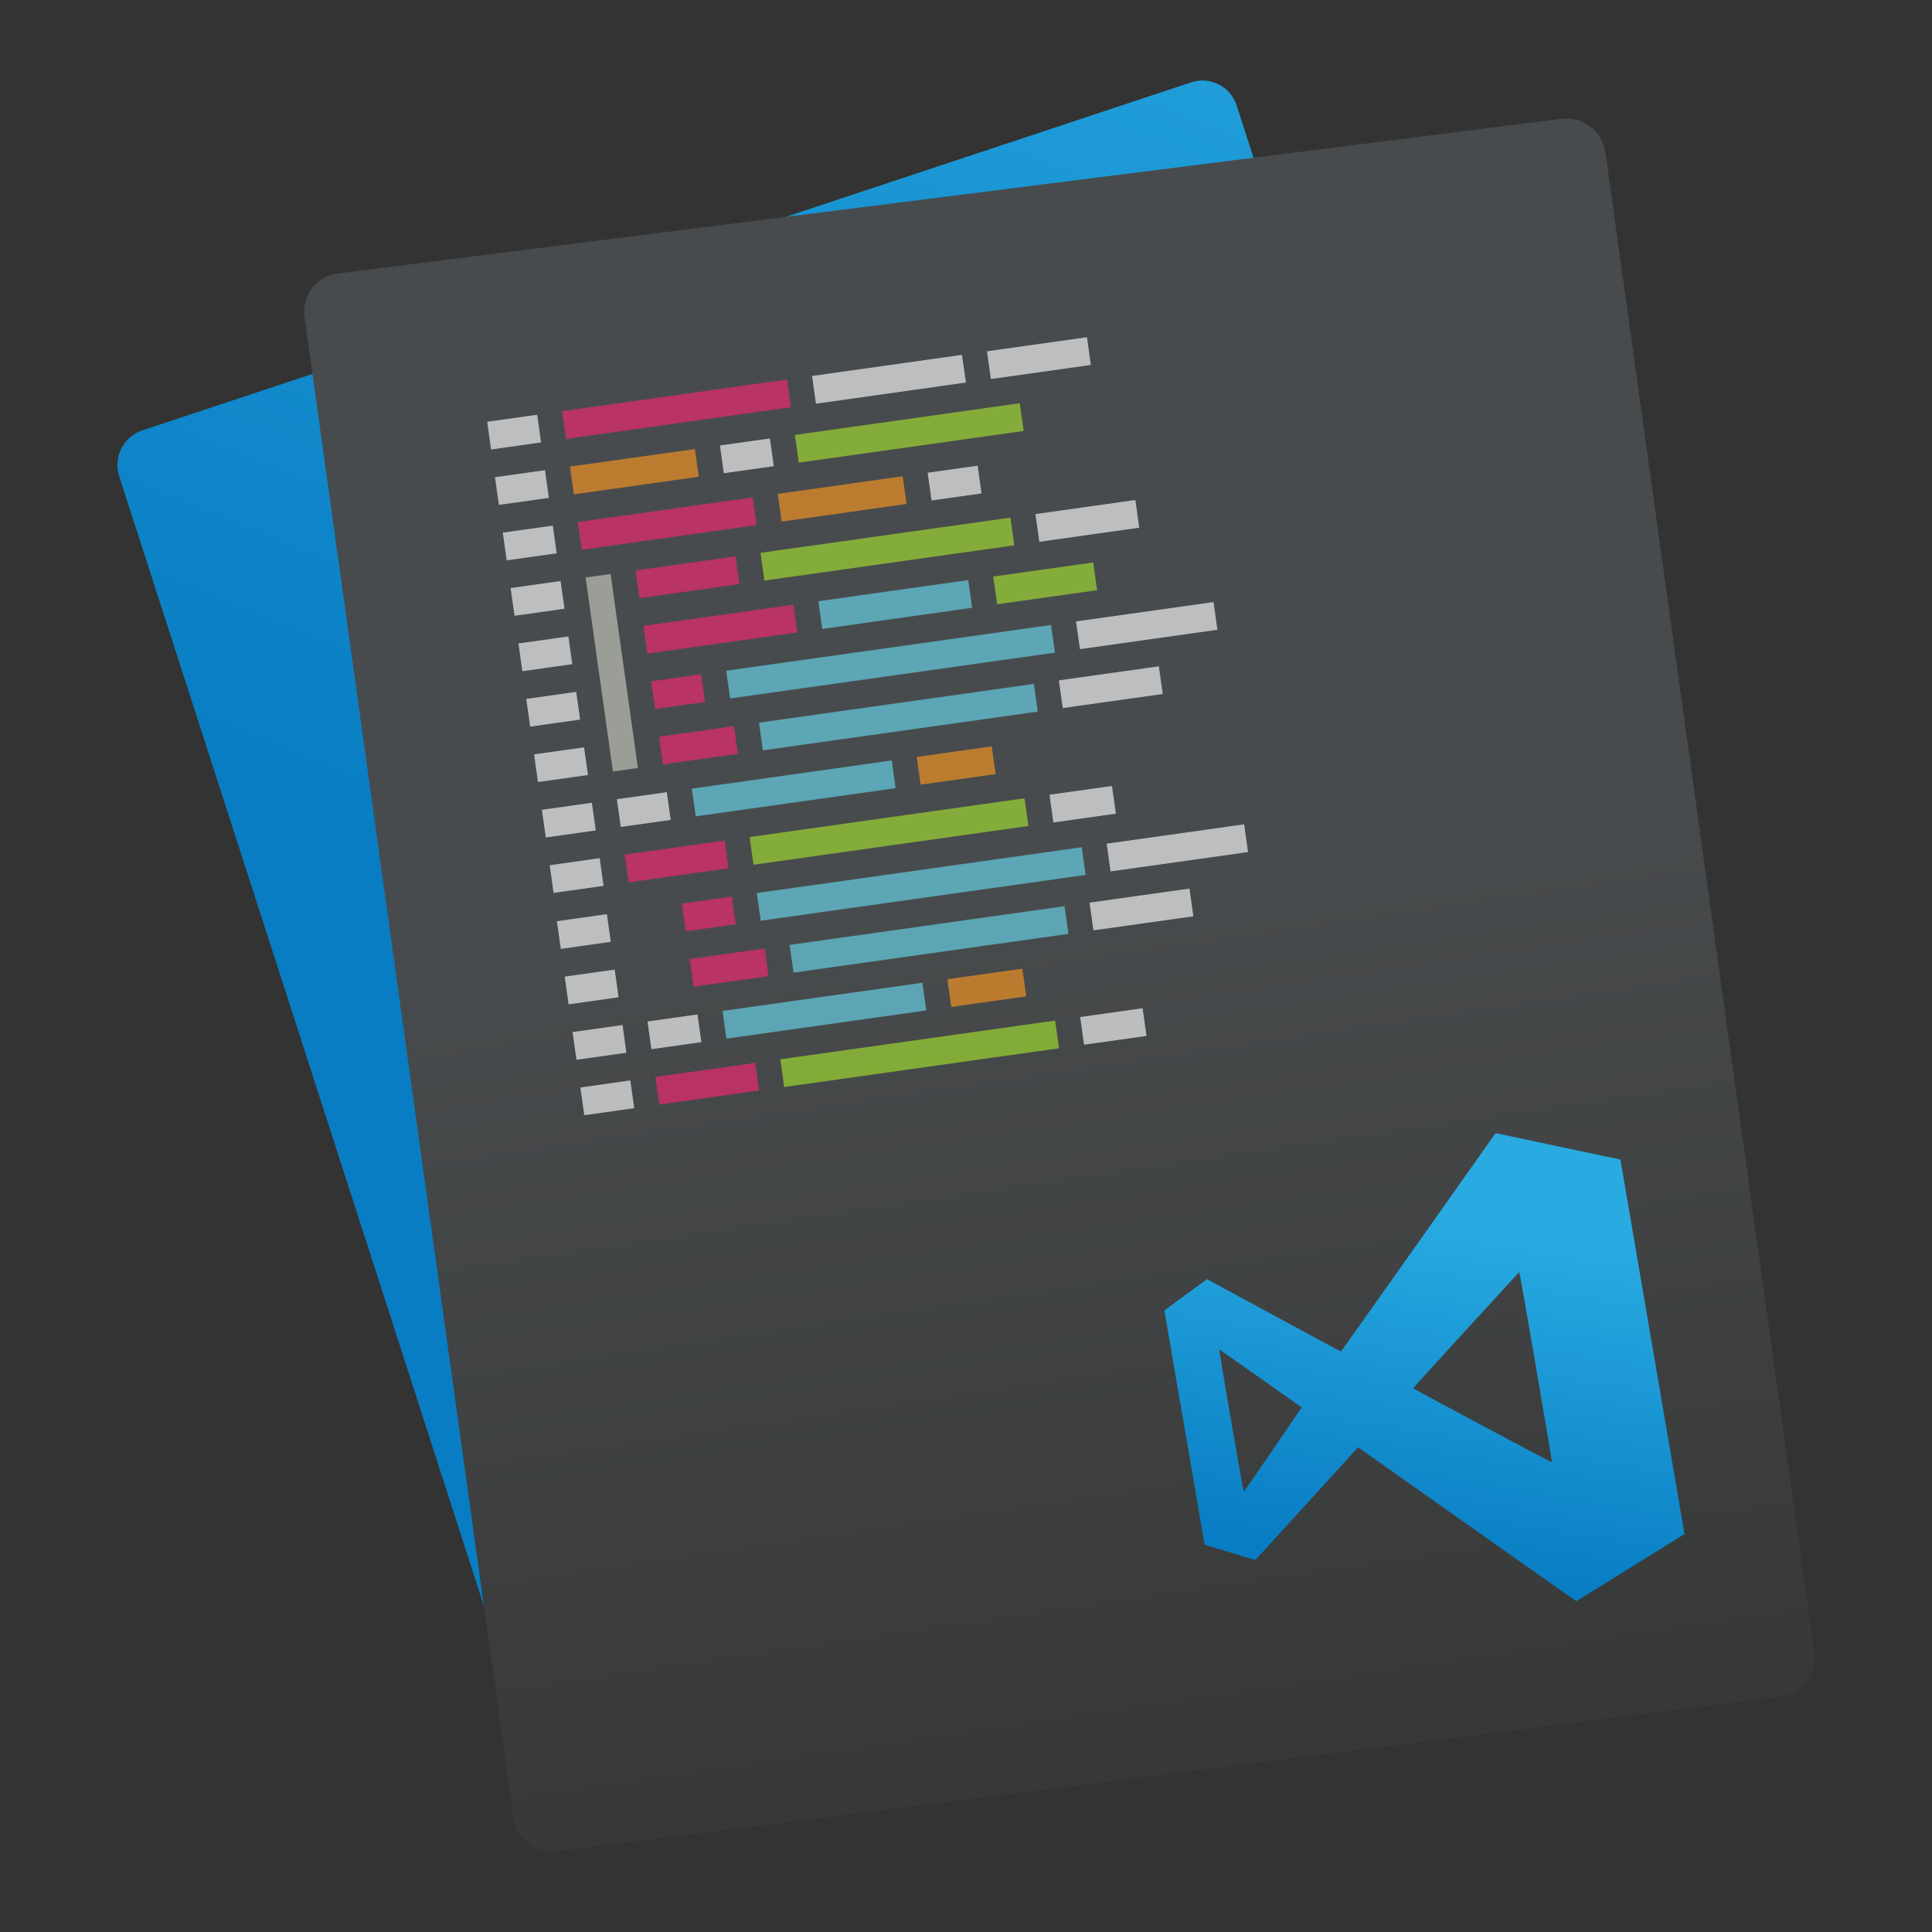 <?xml version="1.0" encoding="UTF-8" standalone="no"?>
<!-- Generator: Gravit.io -->

<svg
   xmlns:dc="http://purl.org/dc/elements/1.1/"
   xmlns:cc="http://creativecommons.org/ns#"
   xmlns:rdf="http://www.w3.org/1999/02/22-rdf-syntax-ns#"
   xmlns:svg="http://www.w3.org/2000/svg"
   xmlns="http://www.w3.org/2000/svg"
   xmlns:xlink="http://www.w3.org/1999/xlink"
   xmlns:sodipodi="http://sodipodi.sourceforge.net/DTD/sodipodi-0.dtd"
   xmlns:inkscape="http://www.inkscape.org/namespaces/inkscape"
   style="isolation:isolate"
   viewBox="0 0 48 48"
   width="48"
   height="48"
   version="1.1"
   id="svg367"
   sodipodi:docname="code.svg"
   inkscape:version="0.92.3 (2405546, 2018-03-11)">
  <rect x="0" y="0" width="48" height="48" fill="#333333" stroke="none"/>
  <sodipodi:namedview
     pagecolor="#ffffff"
     bordercolor="#666666"
     borderopacity="1"
     objecttolerance="10"
     gridtolerance="10"
     guidetolerance="10"
     inkscape:pageopacity="0"
     inkscape:pageshadow="2"
     inkscape:window-width="1280"
     inkscape:window-height="741"
     id="namedview369"
     showgrid="false"
     inkscape:zoom="4.9166667"
     inkscape:cx="-6.2033898"
     inkscape:cy="24"
     inkscape:window-x="0"
     inkscape:window-y="32"
     inkscape:window-maximized="1"
     inkscape:current-layer="svg367" />
  <defs
     id="defs5">
    <clipPath
       id="_clipPath_oAh9etvs5SLPqTzCwpA4uA661JwgVTQF">
      <rect
         width="48"
         height="48"
         id="rect2" />
    </clipPath>
    <linearGradient
       gradientTransform="matrix(0.362,-0.062,0.062,0.362,24.017,26.532)"
       id="g"
       gradientUnits="userSpaceOnUse"
       x1="20.489"
       x2="29.534"
       xlink:href="#_lgradient_5"
       y1="40.736"
       y2="14.445" />
    <linearGradient
       id="c">
      <stop
         offset="0"
         stop-color="#cdd0d1"
         id="stop12" />
      <stop
         offset="1"
         stop-color="#f6f6f7"
         id="stop14" />
    </linearGradient>
  </defs>
  <g
     clip-path="url(#_clipPath_oAh9etvs5SLPqTzCwpA4uA661JwgVTQF)"
     id="g365">
    <rect
       x="0"
       y="0"
       width="48"
       height="48"
       transform="matrix(1,0,0,1,0,0)"
       fill="none"
       id="rect7" />
    <linearGradient
       id="_lgradient_5"
       x1="0%"
       y1="50%"
       x2="35.044%"
       y2="-43.658%">
      <stop
         offset="12.609%"
         stop-opacity="1"
         style="stop-color:rgb(8,125,195)"
         id="stop9" />
      <stop
         offset="98.261%"
         stop-opacity="1"
         style="stop-color:rgb(41,171,226)"
         id="stop11" />
    </linearGradient>
    <path
       d=" M 3.538 10.692 L 29.594 2.046 C 30.065 1.89 30.572 2.147 30.724 2.619 L 41.496 35.987 C 41.649 36.46 41.39 36.97 40.919 37.127 L 14.863 45.772 C 14.392 45.929 13.885 45.672 13.733 45.199 L 2.961 11.831 C 2.808 11.359 3.067 10.848 3.538 10.692 Z "
       fill="url(#_lgradient_5)"
       id="path14" />
    <linearGradient
       id="_lgradient_6"
       x1="0%"
       y1="50%"
       x2="12.826%"
       y2="149.174%">
      <stop
         offset="0.794%"
         stop-opacity="1"
         style="stop-color:rgb(72,75,77)"
         id="stop16" />
      <stop
         offset="95.108%"
         stop-opacity="1"
         style="stop-color:rgb(41,41,38)"
         id="stop18" />
    </linearGradient>
    <path
       d=" M 8.392 6.796 L 38.795 2.952 C 39.324 2.885 39.813 3.26 39.886 3.788 L 45.074 41.071 C 45.147 41.599 44.778 42.082 44.249 42.149 L 13.845 45.992 C 13.317 46.059 12.828 45.685 12.754 45.157 L 7.566 7.873 C 7.493 7.345 7.863 6.863 8.392 6.796 Z "
       fill="url(#_lgradient_6)"
       id="path21" />
    <g
       id="g126">
      <g
         id="g76">
        <g
           id="Group"
           style="opacity:0.8;">
          <g
             opacity="0.8"
             id="g25">
            <path
               d=" M 12.104 10.479 L 13.346 10.304 L 13.443 10.992 L 12.201 11.167 L 12.104 10.479 L 12.104 10.479 Z "
               fill-rule="evenodd"
               fill="rgb(255,255,255)"
               id="path23" />
          </g>
        </g>
        <g
           id="g32"
           style="opacity:0.8;">
          <g
             opacity="0.8"
             id="g30">
            <path
               d=" M 12.492 13.233 L 13.734 13.058 L 13.831 13.747 L 12.589 13.922 L 12.492 13.233 L 12.492 13.233 Z "
               fill-rule="evenodd"
               fill="rgb(255,255,255)"
               id="path28" />
          </g>
        </g>
        <g
           id="g38"
           style="opacity:0.8;">
          <g
             opacity="0.8"
             id="g36">
            <path
               d=" M 12.298 11.856 L 13.54 11.681 L 13.637 12.369 L 12.395 12.544 L 12.298 11.856 L 12.298 11.856 Z "
               fill-rule="evenodd"
               fill="rgb(255,255,255)"
               id="path34" />
          </g>
        </g>
        <g
           id="g44"
           style="opacity:0.8;">
          <g
             opacity="0.8"
             id="g42">
            <path
               d=" M 12.686 14.61 L 13.928 14.435 L 14.025 15.124 L 12.783 15.299 L 12.686 14.61 L 12.686 14.61 Z "
               fill-rule="evenodd"
               fill="rgb(255,255,255)"
               id="path40" />
          </g>
        </g>
        <g
           id="g50"
           style="opacity:0.8;">
          <g
             opacity="0.8"
             id="g48">
            <path
               d=" M 13.075 17.364 L 14.316 17.189 L 14.413 17.878 L 13.172 18.053 L 13.075 17.364 L 13.075 17.364 Z "
               fill-rule="evenodd"
               fill="rgb(255,255,255)"
               id="path46" />
          </g>
        </g>
        <g
           id="g56"
           style="opacity:0.8;">
          <g
             opacity="0.8"
             id="g54">
            <path
               d=" M 12.881 15.987 L 14.122 15.812 L 14.219 16.501 L 12.978 16.676 L 12.881 15.987 L 12.881 15.987 Z "
               fill-rule="evenodd"
               fill="rgb(255,255,255)"
               id="path52" />
          </g>
        </g>
        <g
           id="g62"
           style="opacity:0.8;">
          <g
             opacity="0.8"
             id="g60">
            <path
               d=" M 13.269 18.742 L 14.511 18.567 L 14.608 19.255 L 13.366 19.43 L 13.269 18.742 L 13.269 18.742 Z "
               fill-rule="evenodd"
               fill="rgb(255,255,255)"
               id="path58" />
          </g>
        </g>
        <g
           id="g68"
           style="opacity:0.8;">
          <g
             opacity="0.8"
             id="g66">
            <path
               d=" M 13.657 21.496 L 14.899 21.321 L 14.996 22.009 L 13.754 22.184 L 13.657 21.496 L 13.657 21.496 Z "
               fill-rule="evenodd"
               fill="rgb(255,255,255)"
               id="path64" />
          </g>
        </g>
        <g
           id="g74"
           style="opacity:0.8;">
          <g
             opacity="0.8"
             id="g72">
            <path
               d=" M 13.463 20.119 L 14.705 19.944 L 14.802 20.632 L 13.56 20.807 L 13.463 20.119 L 13.463 20.119 Z "
               fill-rule="evenodd"
               fill="rgb(255,255,255)"
               id="path70" />
          </g>
        </g>
      </g>
      <g
         id="g82"
         style="opacity:0.8;">
        <g
           opacity="0.8"
           id="g80">
          <path
             d=" M 13.967 10.216 L 19.554 9.428 L 19.651 10.117 L 14.064 10.905 L 13.967 10.216 L 13.967 10.216 Z "
             fill-rule="evenodd"
             fill="rgb(249,38,114)"
             id="path78" />
        </g>
      </g>
      <g
         id="g88"
         style="opacity:0.8;">
        <g
           opacity="0.8"
           id="g86">
          <path
             d=" M 20.175 9.341 L 23.9 8.816 L 23.998 9.504 L 20.272 10.03 L 20.175 9.341 L 20.175 9.341 Z "
             fill-rule="evenodd"
             fill="rgb(255,255,255)"
             id="path84" />
        </g>
      </g>
      <g
         id="g94"
         style="opacity:0.8;">
        <g
           opacity="0.8"
           id="g92">
          <path
             d=" M 24.521 8.728 L 27.005 8.378 L 27.102 9.067 L 24.618 9.417 L 24.521 8.728 L 24.521 8.728 Z "
             fill-rule="evenodd"
             fill="rgb(255,255,255)"
             id="path90" />
        </g>
      </g>
      <g
         id="g100"
         style="opacity:0.8;">
        <g
           opacity="0.8"
           id="g98">
          <path
             d=" M 14.161 11.593 L 17.265 11.156 L 17.362 11.844 L 14.258 12.282 L 14.161 11.593 L 14.161 11.593 Z "
             fill-rule="evenodd"
             fill="rgb(253,151,31)"
             id="path96" />
        </g>
      </g>
      <g
         id="g106"
         style="opacity:0.8;">
        <g
           opacity="0.8"
           id="g104">
          <path
             d=" M 17.886 11.068 L 19.128 10.893 L 19.225 11.582 L 17.983 11.757 L 17.886 11.068 L 17.886 11.068 Z "
             fill-rule="evenodd"
             fill="rgb(255,255,255)"
             id="path102" />
        </g>
      </g>
      <g
         id="g112"
         style="opacity:0.8;">
        <g
           opacity="0.8"
           id="g110">
          <path
             d=" M 19.749 10.806 L 25.336 10.018 L 25.433 10.707 L 19.846 11.494 L 19.749 10.806 L 19.749 10.806 Z "
             fill-rule="evenodd"
             fill="rgb(166,226,46)"
             id="path108" />
        </g>
      </g>
      <g
         id="g118"
         style="opacity:0.8;">
        <g
           opacity="0.8"
           id="g116">
          <path
             d=" M 14.355 12.97 L 18.701 12.358 L 18.798 13.046 L 14.452 13.659 L 14.355 12.97 L 14.355 12.97 Z "
             fill-rule="evenodd"
             fill="rgb(249,38,114)"
             id="path114" />
        </g>
      </g>
      <g
         id="g124"
         style="opacity:0.8;">
        <g
           opacity="0.8"
           id="g122">
          <path
             d=" M 19.322 12.27 L 22.426 11.833 L 22.523 12.521 L 19.419 12.959 L 19.322 12.27 L 19.322 12.27 Z "
             fill-rule="evenodd"
             fill="rgb(253,151,31)"
             id="path120" />
        </g>
      </g>
      <g
         id="g130"
         style="opacity:0.8;">
        <g
           opacity="0.8"
           id="g128">
          <path
             d=" M 23.047 11.745 L 24.289 11.57 L 24.386 12.259 L 23.144 12.434 L 23.047 11.745 L 23.047 11.745 Z "
             fill-rule="evenodd"
             fill="rgb(255,255,255)"
             id="path126" />
        </g>
      </g>
      <g
         id="g136"
         style="opacity:0.8;">
        <g
           opacity="0.8"
           id="g134">
          <path
             d=" M 15.791 14.173 L 18.274 13.822 L 18.371 14.511 L 15.888 14.861 L 15.791 14.173 L 15.791 14.173 Z "
             fill-rule="evenodd"
             fill="rgb(249,38,114)"
             id="path132" />
        </g>
      </g>
      <g
         id="g142"
         style="opacity:0.8;">
        <g
           opacity="0.8"
           id="g140">
          <path
             d=" M 18.895 13.735 L 25.104 12.86 L 25.201 13.548 L 18.992 14.424 L 18.895 13.735 L 18.895 13.735 Z "
             fill-rule="evenodd"
             fill="rgb(166,226,46)"
             id="path138" />
        </g>
      </g>
      <g
         id="g148"
         style="opacity:0.8;">
        <g
           opacity="0.8"
           id="g146">
          <path
             d=" M 25.725 12.772 L 28.208 12.422 L 28.305 13.111 L 25.822 13.461 L 25.725 12.772 L 25.725 12.772 Z "
             fill-rule="evenodd"
             fill="rgb(255,255,255)"
             id="path144" />
        </g>
      </g>
      <g
         id="g154"
         style="opacity:0.8;">
        <g
           opacity="0.8"
           id="g152">
          <path
             d=" M 15.985 15.55 L 19.71 15.025 L 19.807 15.713 L 16.082 16.238 L 15.985 15.55 L 15.985 15.55 Z "
             fill-rule="evenodd"
             fill="rgb(249,38,114)"
             id="path150" />
        </g>
      </g>
      <g
         id="g160"
         style="opacity:0.8;">
        <g
           opacity="0.8"
           id="g158">
          <path
             d=" M 20.331 14.937 L 24.056 14.412 L 24.153 15.1 L 20.428 15.626 L 20.331 14.937 L 20.331 14.937 Z "
             fill-rule="evenodd"
             fill="rgb(102,217,239)"
             id="path156" />
        </g>
      </g>
      <g
         id="g166"
         style="opacity:0.8;">
        <g
           opacity="0.8"
           id="g164">
          <path
             d=" M 24.677 14.324 L 27.16 13.974 L 27.258 14.663 L 24.774 15.013 L 24.677 14.324 L 24.677 14.324 Z "
             fill-rule="evenodd"
             fill="rgb(166,226,46)"
             id="path162" />
        </g>
      </g>
      <g
         id="g172"
         style="opacity:0.8;">
        <g
           opacity="0.8"
           id="g170">
          <path
             d=" M 16.179 16.927 L 17.421 16.752 L 17.518 17.44 L 16.276 17.615 L 16.179 16.927 L 16.179 16.927 Z "
             fill-rule="evenodd"
             fill="rgb(249,38,114)"
             id="path168" />
        </g>
      </g>
      <g
         id="g178"
         style="opacity:0.8;">
        <g
           opacity="0.8"
           id="g176">
          <path
             d=" M 18.042 16.664 L 26.113 15.527 L 26.21 16.215 L 18.139 17.353 L 18.042 16.664 L 18.042 16.664 Z "
             fill-rule="evenodd"
             fill="rgb(102,217,239)"
             id="path174" />
        </g>
      </g>
      <g
         id="g184"
         style="opacity:0.8;">
        <g
           opacity="0.8"
           id="g182">
          <path
             d=" M 26.734 15.439 L 30.149 14.958 L 30.246 15.646 L 26.831 16.128 L 26.734 15.439 L 26.734 15.439 Z "
             fill-rule="evenodd"
             fill="rgb(255,255,255)"
             id="path180" />
        </g>
      </g>
      <g
         id="g190"
         style="opacity:0.8;">
        <g
           opacity="0.8"
           id="g188">
          <path
             d=" M 16.373 18.304 L 18.236 18.041 L 18.333 18.73 L 16.47 18.992 L 16.373 18.304 L 16.373 18.304 Z "
             fill-rule="evenodd"
             fill="rgb(249,38,114)"
             id="path186" />
        </g>
      </g>
      <g
         id="g196"
         style="opacity:0.8;">
        <g
           opacity="0.8"
           id="g194">
          <path
             d=" M 18.857 17.954 L 25.686 16.991 L 25.783 17.68 L 18.954 18.642 L 18.857 17.954 L 18.857 17.954 Z "
             fill-rule="evenodd"
             fill="rgb(102,217,239)"
             id="path192" />
        </g>
      </g>
      <g
         id="g202"
         style="opacity:0.8;">
        <g
           opacity="0.8"
           id="g200">
          <path
             d=" M 26.307 16.904 L 28.791 16.554 L 28.888 17.242 L 26.404 17.592 L 26.307 16.904 L 26.307 16.904 Z "
             fill-rule="evenodd"
             fill="rgb(255,255,255)"
             id="path198" />
        </g>
      </g>
      <g
         id="g208"
         style="opacity:0.8;">
        <g
           opacity="0.8"
           id="g206">
          <path
             d=" M 15.326 19.856 L 16.567 19.681 C 16.567 19.681 16.567 19.681 16.567 19.681 L 16.664 20.37 C 16.664 20.37 16.664 20.37 16.664 20.37 L 15.423 20.545 C 15.423 20.545 15.423 20.545 15.423 20.545 L 15.326 19.856 C 15.326 19.856 15.326 19.856 15.326 19.856 Z "
             fill="rgb(255,255,255)"
             id="path204" />
        </g>
      </g>
      <g
         id="g214"
         style="opacity:0.8;">
        <g
           opacity="0.8"
           id="g212">
          <path
             d=" M 17.188 19.594 L 22.155 18.893 L 22.252 19.582 L 17.285 20.282 L 17.188 19.594 L 17.188 19.594 Z "
             fill-rule="evenodd"
             fill="rgb(102,217,239)"
             id="path210" />
        </g>
      </g>
      <g
         id="g220"
         style="opacity:0.8;">
        <g
           opacity="0.8"
           id="g218">
          <path
             d=" M 22.776 18.806 L 24.639 18.543 L 24.736 19.232 L 22.873 19.494 L 22.776 18.806 L 22.776 18.806 Z "
             fill-rule="evenodd"
             fill="rgb(253,151,31)"
             id="path216" />
        </g>
      </g>
      <g
         id="g226"
         style="opacity:0.8;">
        <g
           opacity="0.8"
           id="g224">
          <path
             d=" M 15.52 21.233 L 18.003 20.883 L 18.1 21.572 L 15.617 21.922 L 15.52 21.233 L 15.52 21.233 Z "
             fill-rule="evenodd"
             fill="rgb(249,38,114)"
             id="path222" />
        </g>
      </g>
      <g
         id="g232"
         style="opacity:0.8;">
        <g
           opacity="0.8"
           id="g230">
          <path
             d=" M 18.624 20.796 L 25.454 19.833 L 25.551 20.521 L 18.721 21.484 L 18.624 20.796 L 18.624 20.796 Z "
             fill-rule="evenodd"
             fill="rgb(166,226,46)"
             id="path228" />
        </g>
      </g>
      <g
         id="g238"
         style="opacity:0.8;">
        <g
           opacity="0.8"
           id="g236">
          <path
             d=" M 26.074 19.745 L 27.627 19.527 L 27.724 20.215 L 26.171 20.434 L 26.074 19.745 L 26.074 19.745 Z "
             fill-rule="evenodd"
             fill="rgb(255,255,255)"
             id="path234" />
        </g>
      </g>
      <g
         id="g244"
         style="opacity:0.679;">
        <g
           opacity="0.679"
           id="g242">
          <path
             d=" M 14.549 14.348 L 15.17 14.26 L 15.849 19.08 L 15.228 19.168 L 14.549 14.348 L 14.549 14.348 Z "
             fill-rule="evenodd"
             fill="rgb(250,255,235)"
             id="path240" />
        </g>
      </g>
      <g
         id="g250"
         style="opacity:0.8;">
        <g
           opacity="0.8"
           id="g248">
          <path
             d=" M 13.836 22.887 L 15.078 22.712 L 15.175 23.4 L 13.933 23.575 L 13.836 22.887 L 13.836 22.887 Z "
             fill-rule="evenodd"
             fill="rgb(255,255,255)"
             id="path246" />
        </g>
      </g>
      <g
         id="g256"
         style="opacity:0.8;">
        <g
           opacity="0.8"
           id="g254">
          <path
             d=" M 14.03 24.264 L 15.272 24.089 L 15.369 24.777 L 14.127 24.953 L 14.03 24.264 L 14.03 24.264 Z "
             fill-rule="evenodd"
             fill="rgb(255,255,255)"
             id="path252" />
        </g>
      </g>
      <g
         id="g262"
         style="opacity:0.8;">
        <g
           opacity="0.8"
           id="g260">
          <path
             d=" M 14.419 27.018 L 15.66 26.843 L 15.757 27.532 L 14.516 27.707 L 14.419 27.018 L 14.419 27.018 Z "
             fill-rule="evenodd"
             fill="rgb(255,255,255)"
             id="path258" />
        </g>
      </g>
      <g
         id="g268"
         style="opacity:0.8;">
        <g
           opacity="0.8"
           id="g266">
          <path
             d=" M 14.225 25.641 L 15.466 25.466 L 15.563 26.155 L 14.322 26.33 L 14.225 25.641 L 14.225 25.641 Z "
             fill-rule="evenodd"
             fill="rgb(255,255,255)"
             id="path264" />
        </g>
      </g>
      <g
         id="g274"
         style="opacity:0.8;">
        <g
           opacity="0.8"
           id="g272">
          <path
             d=" M 16.941 22.449 L 18.182 22.274 L 18.279 22.963 L 17.038 23.138 L 16.941 22.449 L 16.941 22.449 Z "
             fill-rule="evenodd"
             fill="rgb(249,38,114)"
             id="path270" />
        </g>
      </g>
      <g
         id="g280"
         style="opacity:0.8;">
        <g
           opacity="0.8"
           id="g278">
          <path
             d=" M 18.803 22.187 L 26.875 21.049 L 26.972 21.737 L 18.9 22.875 L 18.803 22.187 L 18.803 22.187 Z "
             fill-rule="evenodd"
             fill="rgb(102,217,239)"
             id="path276" />
        </g>
      </g>
      <g
         id="g286"
         style="opacity:0.8;">
        <g
           opacity="0.8"
           id="g284">
          <path
             d=" M 27.495 20.961 L 30.91 20.48 L 31.007 21.169 L 27.592 21.65 L 27.495 20.961 L 27.495 20.961 Z "
             fill-rule="evenodd"
             fill="rgb(255,255,255)"
             id="path282" />
        </g>
      </g>
      <g
         id="g292"
         style="opacity:0.8;">
        <g
           opacity="0.8"
           id="g290">
          <path
             d=" M 17.135 23.826 L 18.997 23.564 L 19.094 24.252 L 17.232 24.515 L 17.135 23.826 L 17.135 23.826 Z "
             fill-rule="evenodd"
             fill="rgb(249,38,114)"
             id="path288" />
        </g>
      </g>
      <g
         id="g298"
         style="opacity:0.8;">
        <g
           opacity="0.8"
           id="g296">
          <path
             d=" M 19.618 23.476 L 26.448 22.514 L 26.545 23.202 L 19.715 24.165 L 19.618 23.476 L 19.618 23.476 Z "
             fill-rule="evenodd"
             fill="rgb(102,217,239)"
             id="path294" />
        </g>
      </g>
      <g
         id="g304"
         style="opacity:0.8;">
        <g
           opacity="0.8"
           id="g302">
          <path
             d=" M 27.069 22.426 L 29.552 22.076 L 29.649 22.765 L 27.166 23.115 L 27.069 22.426 L 27.069 22.426 Z "
             fill-rule="evenodd"
             fill="rgb(255,255,255)"
             id="path300" />
        </g>
      </g>
      <g
         id="g310"
         style="opacity:0.8;">
        <g
           opacity="0.8"
           id="g308">
          <path
             d=" M 16.087 25.379 L 17.329 25.203 C 17.329 25.203 17.329 25.203 17.329 25.204 L 17.426 25.892 C 17.426 25.892 17.426 25.892 17.426 25.892 L 16.184 26.067 C 16.184 26.067 16.184 26.067 16.184 26.067 L 16.087 25.379 C 16.087 25.379 16.087 25.379 16.087 25.379 Z "
             fill="rgb(255,255,255)"
             id="path306" />
        </g>
      </g>
      <g
         id="g316"
         style="opacity:0.8;">
        <g
           opacity="0.8"
           id="g314">
          <path
             d=" M 17.95 25.116 L 22.917 24.416 L 23.014 25.104 L 18.047 25.805 L 17.95 25.116 L 17.95 25.116 Z "
             fill-rule="evenodd"
             fill="rgb(102,217,239)"
             id="path312" />
        </g>
      </g>
      <g
         id="g322"
         style="opacity:0.8;">
        <g
           opacity="0.8"
           id="g320">
          <path
             d=" M 23.538 24.328 L 25.4 24.066 L 25.497 24.754 L 23.635 25.017 L 23.538 24.328 L 23.538 24.328 Z "
             fill-rule="evenodd"
             fill="rgb(253,151,31)"
             id="path318" />
        </g>
      </g>
      <g
         id="g328"
         style="opacity:0.8;">
        <g
           opacity="0.8"
           id="g326">
          <path
             d=" M 16.281 26.756 L 18.765 26.406 L 18.862 27.094 L 16.378 27.444 L 16.281 26.756 L 16.281 26.756 Z "
             fill-rule="evenodd"
             fill="rgb(249,38,114)"
             id="path324" />
        </g>
      </g>
      <g
         id="g334"
         style="opacity:0.8;">
        <g
           opacity="0.8"
           id="g332">
          <path
             d=" M 19.386 26.318 L 26.215 25.355 L 26.312 26.044 L 19.483 27.007 L 19.386 26.318 L 19.386 26.318 Z "
             fill-rule="evenodd"
             fill="rgb(166,226,46)"
             id="path330" />
        </g>
      </g>
      <g
         id="g340"
         style="opacity:0.8;">
        <g
           opacity="0.8"
           id="g338">
          <path
             d=" M 26.836 25.268 L 28.388 25.049 L 28.485 25.738 L 26.933 25.956 L 26.836 25.268 L 26.836 25.268 Z "
             fill-rule="evenodd"
             fill="rgb(255,255,255)"
             id="path336" />
        </g>
      </g>
    </g>
    <linearGradient
       id="_lgradient_7"
       x1="50%"
       y1="0%"
       x2="50%"
       y2="100%">
      <stop
         offset="1.739%"
         stop-opacity="1"
         style="stop-color:rgb(41,171,226)"
         id="stop343" />
      <stop
         offset="47.57%"
         stop-opacity="1"
         style="stop-color:rgb(40,169,225)"
         id="stop345" />
      <stop
         offset="66.39%"
         stop-opacity="1"
         style="stop-color:rgb(35,162,220)"
         id="stop347" />
      <stop
         offset="80.12%"
         stop-opacity="1"
         style="stop-color:rgb(26,150,212)"
         id="stop349" />
      <stop
         offset="91.3%"
         stop-opacity="1"
         style="stop-color:rgb(14,133,201)"
         id="stop351" />
      <stop
         offset="99.13%"
         stop-opacity="1"
         style="stop-color:rgb(0,113,188)"
         id="stop353" />
    </linearGradient>
    <linearGradient
       id="_lgradient_8"
       x1="50%"
       y1="100%"
       x2="50%"
       y2="-4.440892098500626e-14%">
      <stop
         offset="0%"
         stop-opacity="1"
         style="stop-color:rgb(57,59,58)"
         id="stop358" />
      <stop
         offset="98.261%"
         stop-opacity="1"
         style="stop-color:rgb(64,66,67)"
         id="stop360" />
    </linearGradient>
  </g>
  <path
     inkscape:connector-curvature="0"
     style="fill:url(#g);fill-opacity:1;stroke-width:0.013"
     d="m 36.448,37.87 -2.707,-1.913 -0.893,0.981 c -0.491,0.539 -1.065,1.17 -1.276,1.401 l -0.383,0.42 -0.63,-0.19 -0.63,-0.19 -0.5,-2.911 -0.5,-2.911 0.528,-0.388 0.528,-0.388 0.057,0.029 c 0.031,0.016 0.779,0.421 1.661,0.9 0.882,0.479 1.609,0.869 1.614,0.867 0.005,-0.003 0.871,-1.224 1.925,-2.715 l 1.915,-2.71 1.551,0.329 1.551,0.329 0.796,4.651 0.796,4.651 -1.341,0.834 c -0.738,0.459 -1.344,0.835 -1.348,0.835 -0.004,5.25e-4 -1.225,-0.86 -2.713,-1.912 z m 1.714,-3.903 c -0.223,-1.299 -0.41,-2.361 -0.416,-2.359 -0.016,0.004 -2.634,2.868 -2.636,2.883 -0.002,0.013 3.427,1.842 3.447,1.839 0.005,-9e-4 -0.173,-1.064 -0.396,-2.363 z m -6.534,2.042 0.712,-1.042 -1.019,-0.72 c -0.561,-0.396 -1.024,-0.72 -1.029,-0.719 -0.005,9.75e-4 0.127,0.797 0.294,1.769 0.212,1.231 0.308,1.765 0.317,1.76 0.007,-0.004 0.334,-0.476 0.726,-1.049 z"
     id="path31" />
</svg>
